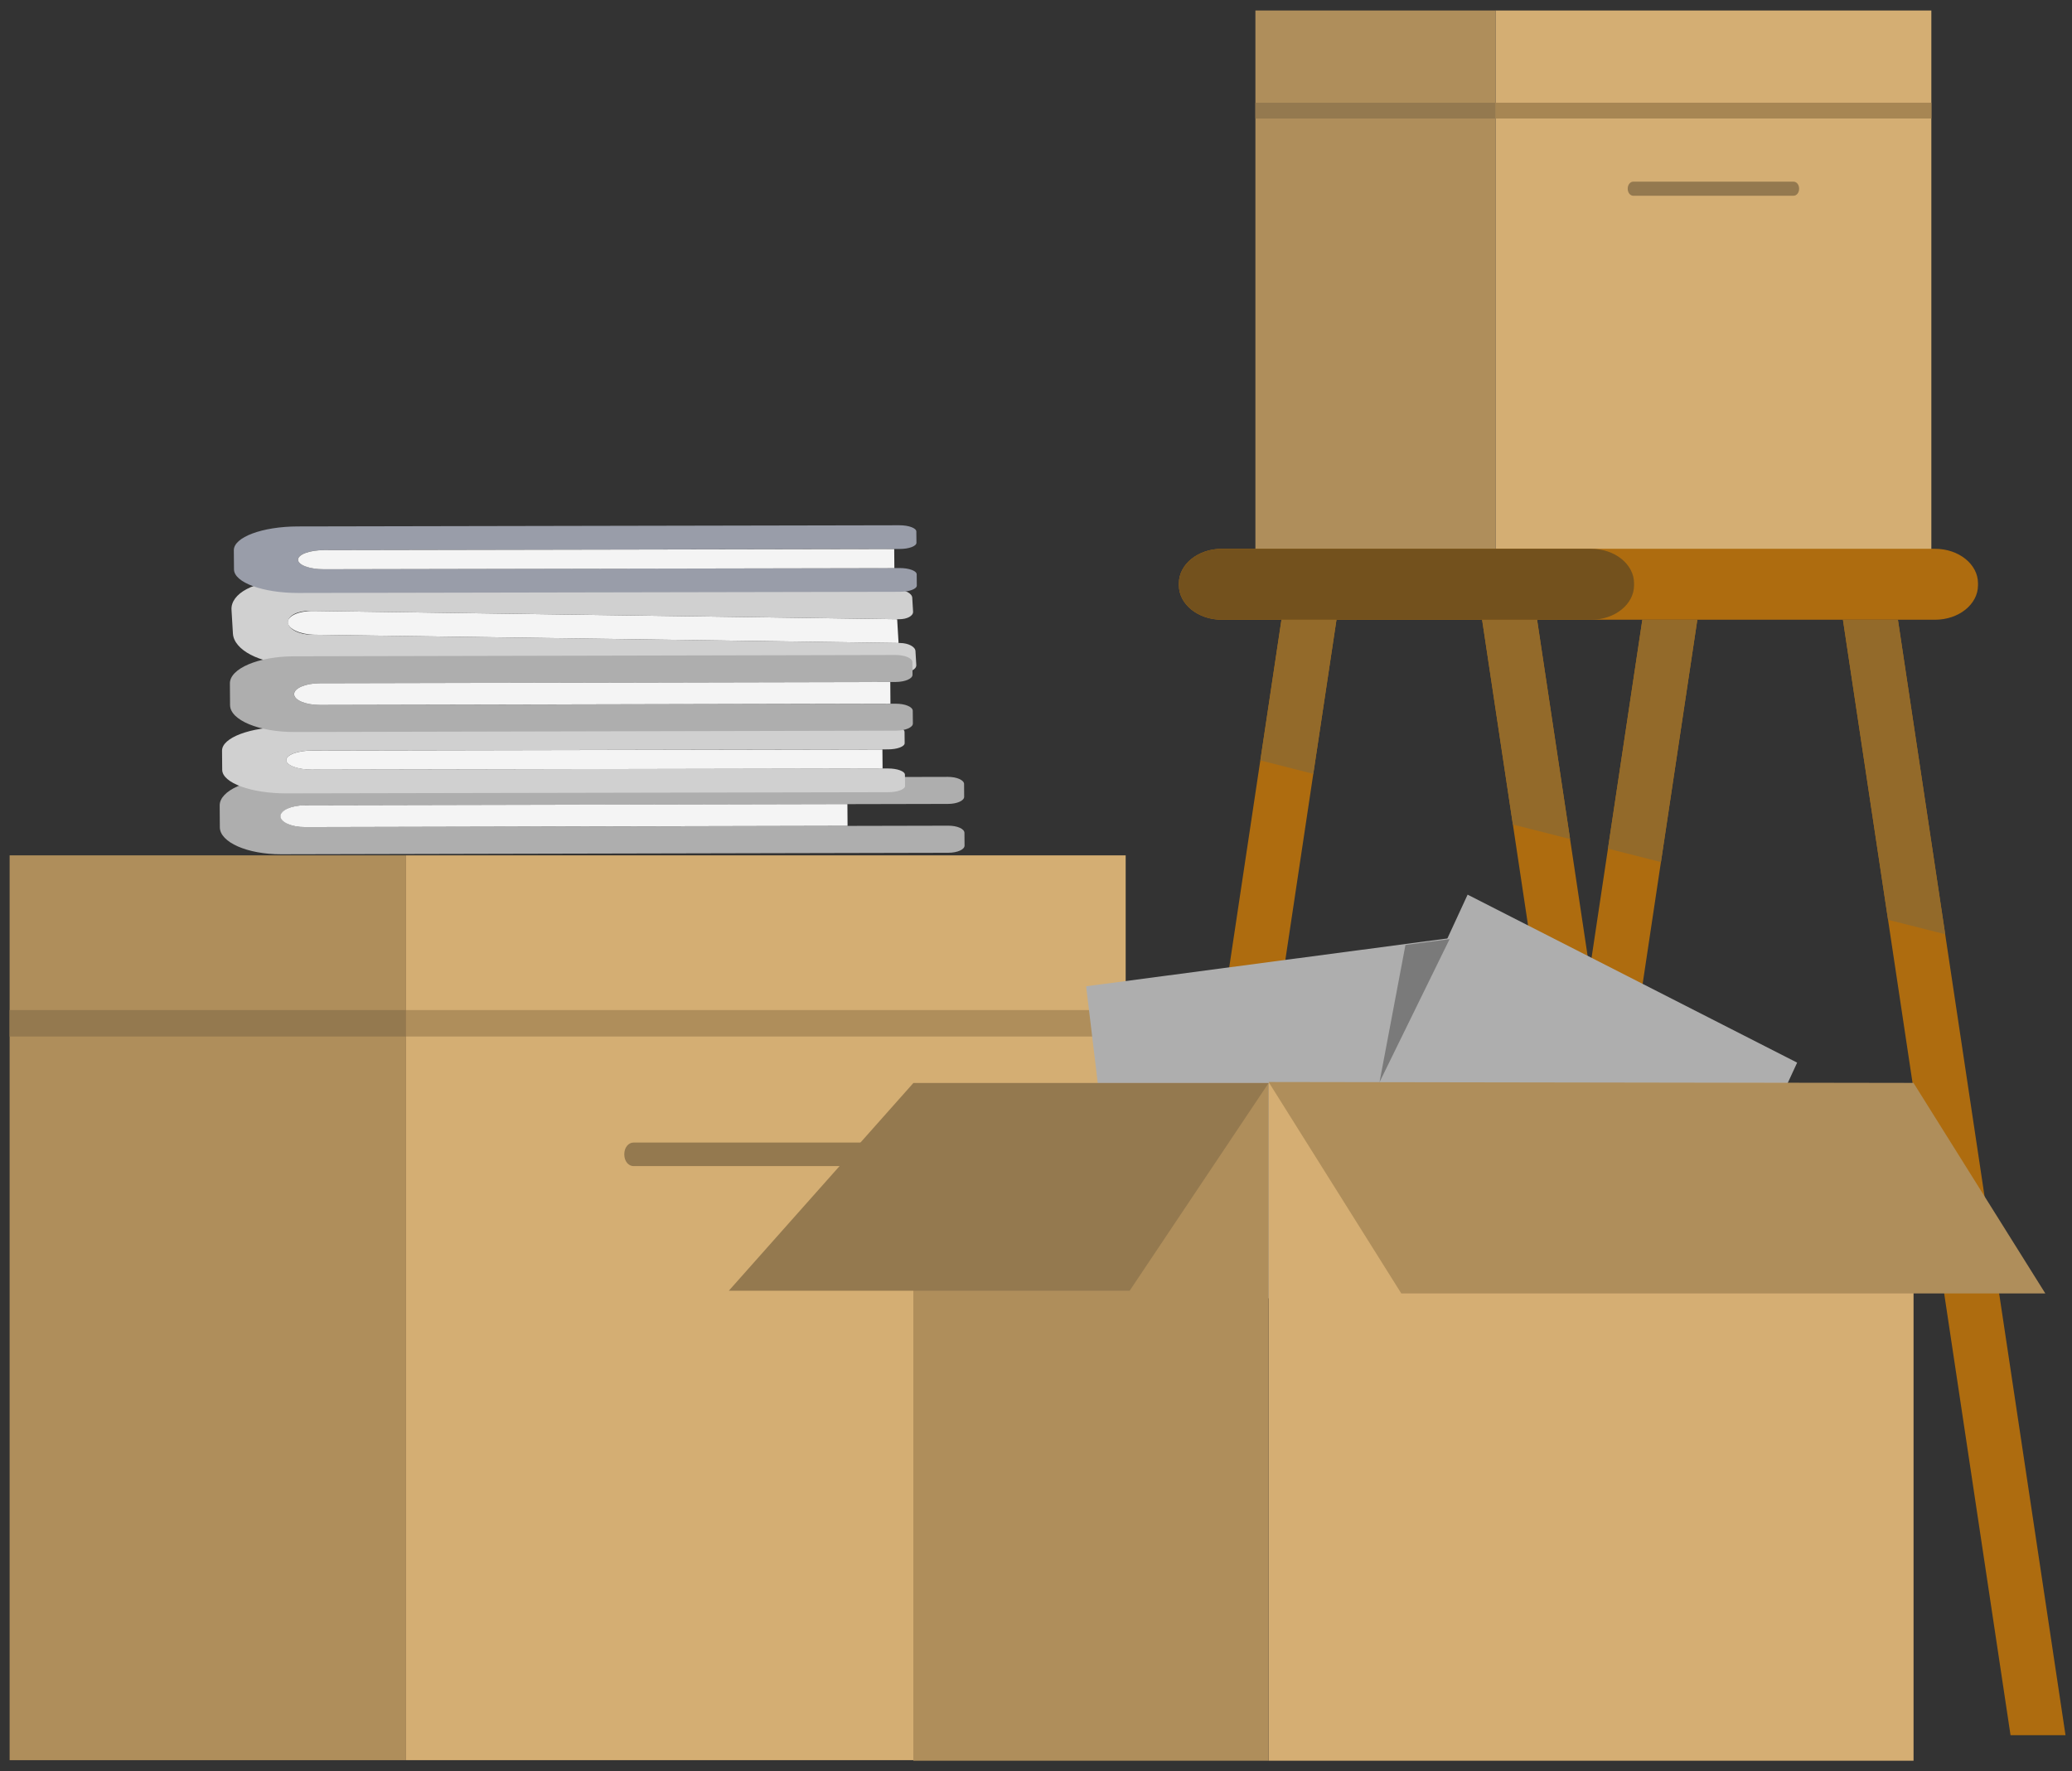 <?xml version="1.0" encoding="utf-8"?>
<!-- Generator: Adobe Illustrator 24.3.0, SVG Export Plug-In . SVG Version: 6.00 Build 0)  -->
<svg version="1.1" id="Capa_1" xmlns="http://www.w3.org/2000/svg" xmlns:xlink="http://www.w3.org/1999/xlink" x="0px" y="0px"
	 viewBox="0 0 527.24 450.71" style="enable-background:new 0 0 527.24 450.71;" xml:space="preserve">
<rect x="0" y="0" width="527.24" height="450.71" fill="#333333" stroke="none"/>
<style type="text/css">
	.st0{fill:#D4AE73;}
	.st1{fill:#AF8E5B;}
	.st2{fill:#94794F;}
	.st3{fill:#A78653;}
	.st4{fill:#AE6C0F;}
	.st5{fill:#73511D;}
	.st6{fill:#936A2A;}
	.st7{fill:#AEAEAE;}
	.st8{fill:#D5AE73;}
	.st9{fill:#7A7A7A;}
	.st10{fill:#D0D0D0;}
	.st11{fill:#999DA9;}
	.st12{fill:#F4F4F4;}
</style>
<path class="st0" d="M286.45,217.67H103.32v230.26h183.12V217.67z"/>
<path class="st1" d="M103.32,217.67H2.45v230.26h100.88V217.67z"/>
<path class="st2" d="M103.32,257.04H2.45v6.74h100.88V257.04z"/>
<path class="st1" d="M286.45,257.04H103.32v6.74h183.12V257.04z"/>
<path class="st2" d="M228.57,296.75h-67.39c-1.28,0-2.32-1.3-2.32-2.91v-0.17c0-1.61,1.04-2.91,2.32-2.91h67.39
	c1.28,0,2.32,1.31,2.32,2.91v0.17C230.89,295.45,229.86,296.75,228.57,296.75z"/>
<path class="st0" d="M491.45,2.67H380.54v137.26h110.91V2.67z"/>
<path class="st1" d="M380.54,2.67h-61.09v137.26h61.09V2.67z"/>
<path class="st2" d="M380.54,26.14h-61.09v4.02h61.09V26.14z"/>
<path class="st3" d="M491.45,26.14H380.54v4.02h110.91V26.14z"/>
<path class="st2" d="M456.4,49.81h-40.81c-0.77,0-1.4-0.78-1.4-1.74v-0.1c0-0.96,0.63-1.74,1.4-1.74h40.81c0.77,0,1.4,0.78,1.4,1.74
	v0.1C457.8,49.03,457.17,49.81,456.4,49.81z"/>
<path class="st4" d="M431.9,157.72l-9.26,61.66l-11.12,74.04l-7,46.55l-2.38,15.78l-6.99,46.56l-5.9,39.26h-13.99l12.91-85.81
	l6.98-46.56l2.38-15.79l6.99-46.55v-0.01l4.64-30.89l8.75-58.25H431.9z"/>
<path class="st4" d="M525.59,441.58h-13.99l-31.17-207.51l-11.48-76.35h13.99l12.03,80.03L525.59,441.58z"/>
<path class="st4" d="M340.08,157.72l-5.9,39.21l-23.85,158.83l-7,46.56l-5.9,39.26h-13.99l12.89-85.81l6.99-46.56l17.38-115.7
	l5.37-35.79H340.08z"/>
<path class="st4" d="M433.77,441.58h-13.99l-15.26-101.6l-6.99-46.55l-12.56-83.6l-7.83-52.1h13.99l8.39,55.8l5.01,33.35v0.01
	l7,46.55L433.77,441.58z"/>
<path class="st4" d="M492.4,157.71H310.9c-6.03,0-10.92-3.92-10.92-8.77v-0.51c0-4.84,4.89-8.77,10.92-8.77h181.5
	c6.03,0,10.92,3.93,10.92,8.77v0.51C503.32,153.79,498.43,157.71,492.4,157.71z"/>
<path class="st5" d="M404.88,157.71H310.9c-6.03,0-10.92-3.92-10.92-8.77v-0.51c0-4.84,4.89-8.77,10.92-8.77h93.98
	c6.03,0,10.92,3.93,10.92,8.77v0.51C415.8,153.79,410.9,157.71,404.88,157.71z"/>
<path class="st6" d="M340.08,157.72l-5.9,39.21l-13.46-3.42l5.37-35.79H340.08z"/>
<path class="st6" d="M399.52,213.52l-14.55-3.69l-7.83-52.1h13.99L399.52,213.52z"/>
<path class="st6" d="M431.9,157.72l-9.26,61.66l-13.48-3.41l8.75-58.25H431.9z"/>
<path class="st6" d="M494.98,237.75l-14.54-3.68l-11.48-76.35h13.99L494.98,237.75z"/>
<path class="st7" d="M457.3,270.42l-83.85-42.75l-35.26,76.36l83.85,42.75L457.3,270.42z"/>
<path class="st7" d="M368.85,238.74l-92.47,12.25l10.1,84.2l92.47-12.25L368.85,238.74z"/>
<path class="st8" d="M486.92,275.61H322.81v172.46h164.11V275.61z"/>
<path class="st1" d="M322.81,275.61h-90.4v172.46h90.4V275.61z"/>
<path class="st2" d="M232.41,275.61l-46.96,52.86h102l35.36-52.86H232.41z"/>
<path class="st1" d="M486.93,275.61l33.52,53.54H356.57l-33.76-53.8L486.93,275.61z"/>
<path class="st9" d="M357.63,240.48l-6.6,34.92l17.83-36.41L357.63,240.48z"/>
<path class="st7" d="M245.34,202.76l-0.02-3.25c-0.01-1-1.85-1.81-4.11-1.81l-169.85,0.38c-8.57,0.02-15.49,3.12-15.46,6.92
	l0.04,5.54c0.03,3.8,7,6.87,15.57,6.85l169.85-0.38c2.26-0.01,4.09-0.82,4.08-1.83l-0.03-3.25c-0.01-1.01-1.85-1.82-4.11-1.81
	l-163.61,0.36c-3.45,0.01-6.25-1.23-6.26-2.76c-0.01-1.53,2.77-2.78,6.22-2.78l163.61-0.36
	C243.52,204.58,245.35,203.76,245.34,202.76z"/>
<path class="st10" d="M232.34,155.65l-0.21-3.55c-0.07-1.1-1.8-2.01-3.87-2.04l-155.59-2.2c-7.85-0.11-14.01,3.17-13.76,7.32
	l0.36,6.05c0.25,4.15,6.82,7.61,14.67,7.72l155.59,2.2c2.07,0.03,3.7-0.84,3.63-1.93l-0.21-3.55c-0.07-1.1-1.8-2.01-3.88-2.04
	l-149.88-2.12c-3.16-0.04-5.8-1.43-5.9-3.11c-0.1-1.67,2.38-2.99,5.54-2.94l149.88,2.12C230.78,157.61,232.41,156.75,232.34,155.65z
	"/>
<path class="st10" d="M230.2,189.11l-0.03-2.85c-0.01-0.88-1.94-1.59-4.32-1.59l-153.09,0.3c-9.01,0.02-16.29,2.73-16.26,6.07
	l0.04,4.86c0.03,3.33,7.36,6.02,16.37,6l153.09-0.3c2.38,0,4.3-0.72,4.3-1.6l-0.03-2.85c-0.01-0.88-1.94-1.59-4.32-1.59
	l-146.52,0.29c-3.63,0.01-6.57-1.07-6.59-2.42c-0.01-1.34,2.92-2.43,6.54-2.44l146.52-0.29
	C228.29,190.71,230.21,189.99,230.2,189.11z"/>
<path class="st11" d="M233.2,138.11l-0.03-2.85c-0.01-0.88-1.94-1.59-4.32-1.59l-153.09,0.3c-9.01,0.02-16.29,2.73-16.26,6.07
	l0.04,4.86c0.03,3.33,7.36,6.02,16.37,6l153.09-0.3c2.38,0,4.3-0.72,4.29-1.6l-0.03-2.85c-0.01-0.88-1.94-1.59-4.32-1.59
	l-146.53,0.29c-3.63,0.01-6.57-1.07-6.58-2.42s2.92-2.43,6.54-2.44l146.53-0.29C231.28,139.71,233.21,138.99,233.2,138.11z"/>
<path class="st12" d="M224.54,190.72l0.04,4.86l-145.16,0.28c-3.63,0.01-6.57-1.07-6.59-2.42c-0.01-1.34,2.92-2.43,6.54-2.44
	L224.54,190.72L224.54,190.72z"/>
<path class="st12" d="M215.63,204.62l0.04,5.54l-138.04,0.32c-3.45,0.01-6.25-1.23-6.26-2.76c-0.01-1.53,2.77-2.78,6.22-2.79
	L215.63,204.62L215.63,204.62z"/>
<path class="st12" d="M228.29,157.58l0.36,6.05l-148.51-2.1c-3.71-0.05-6.8-1.45-6.9-3.12c-0.1-1.67,2.82-2.98,6.53-2.93
	L228.29,157.58z"/>
<path class="st12" d="M227.54,139.72l0.04,4.86l-145.16,0.28c-3.63,0.01-6.57-1.07-6.58-2.42s2.92-2.43,6.54-2.44L227.54,139.72z"/>
<path class="st7" d="M232.2,171.72l-0.03-3.24c-0.01-1-1.94-1.81-4.32-1.8l-153.09,0.34c-9.01,0.02-16.29,3.11-16.26,6.91l0.04,5.52
	c0.03,3.79,7.36,6.85,16.37,6.83L228,185.94c2.38-0.01,4.3-0.82,4.29-1.82l-0.03-3.24c-0.01-1-1.94-1.81-4.32-1.8L81.42,179.4
	c-3.63,0.01-6.57-1.22-6.59-2.75c-0.01-1.53,2.92-2.77,6.54-2.78l146.52-0.32C230.28,173.54,232.21,172.73,232.2,171.72z"/>
<path class="st12" d="M226.54,173.55l0.04,5.52L81.42,179.4c-3.63,0.01-6.57-1.22-6.58-2.75c-0.01-1.53,2.92-2.77,6.54-2.78
	L226.54,173.55L226.54,173.55z"/>
</svg>
